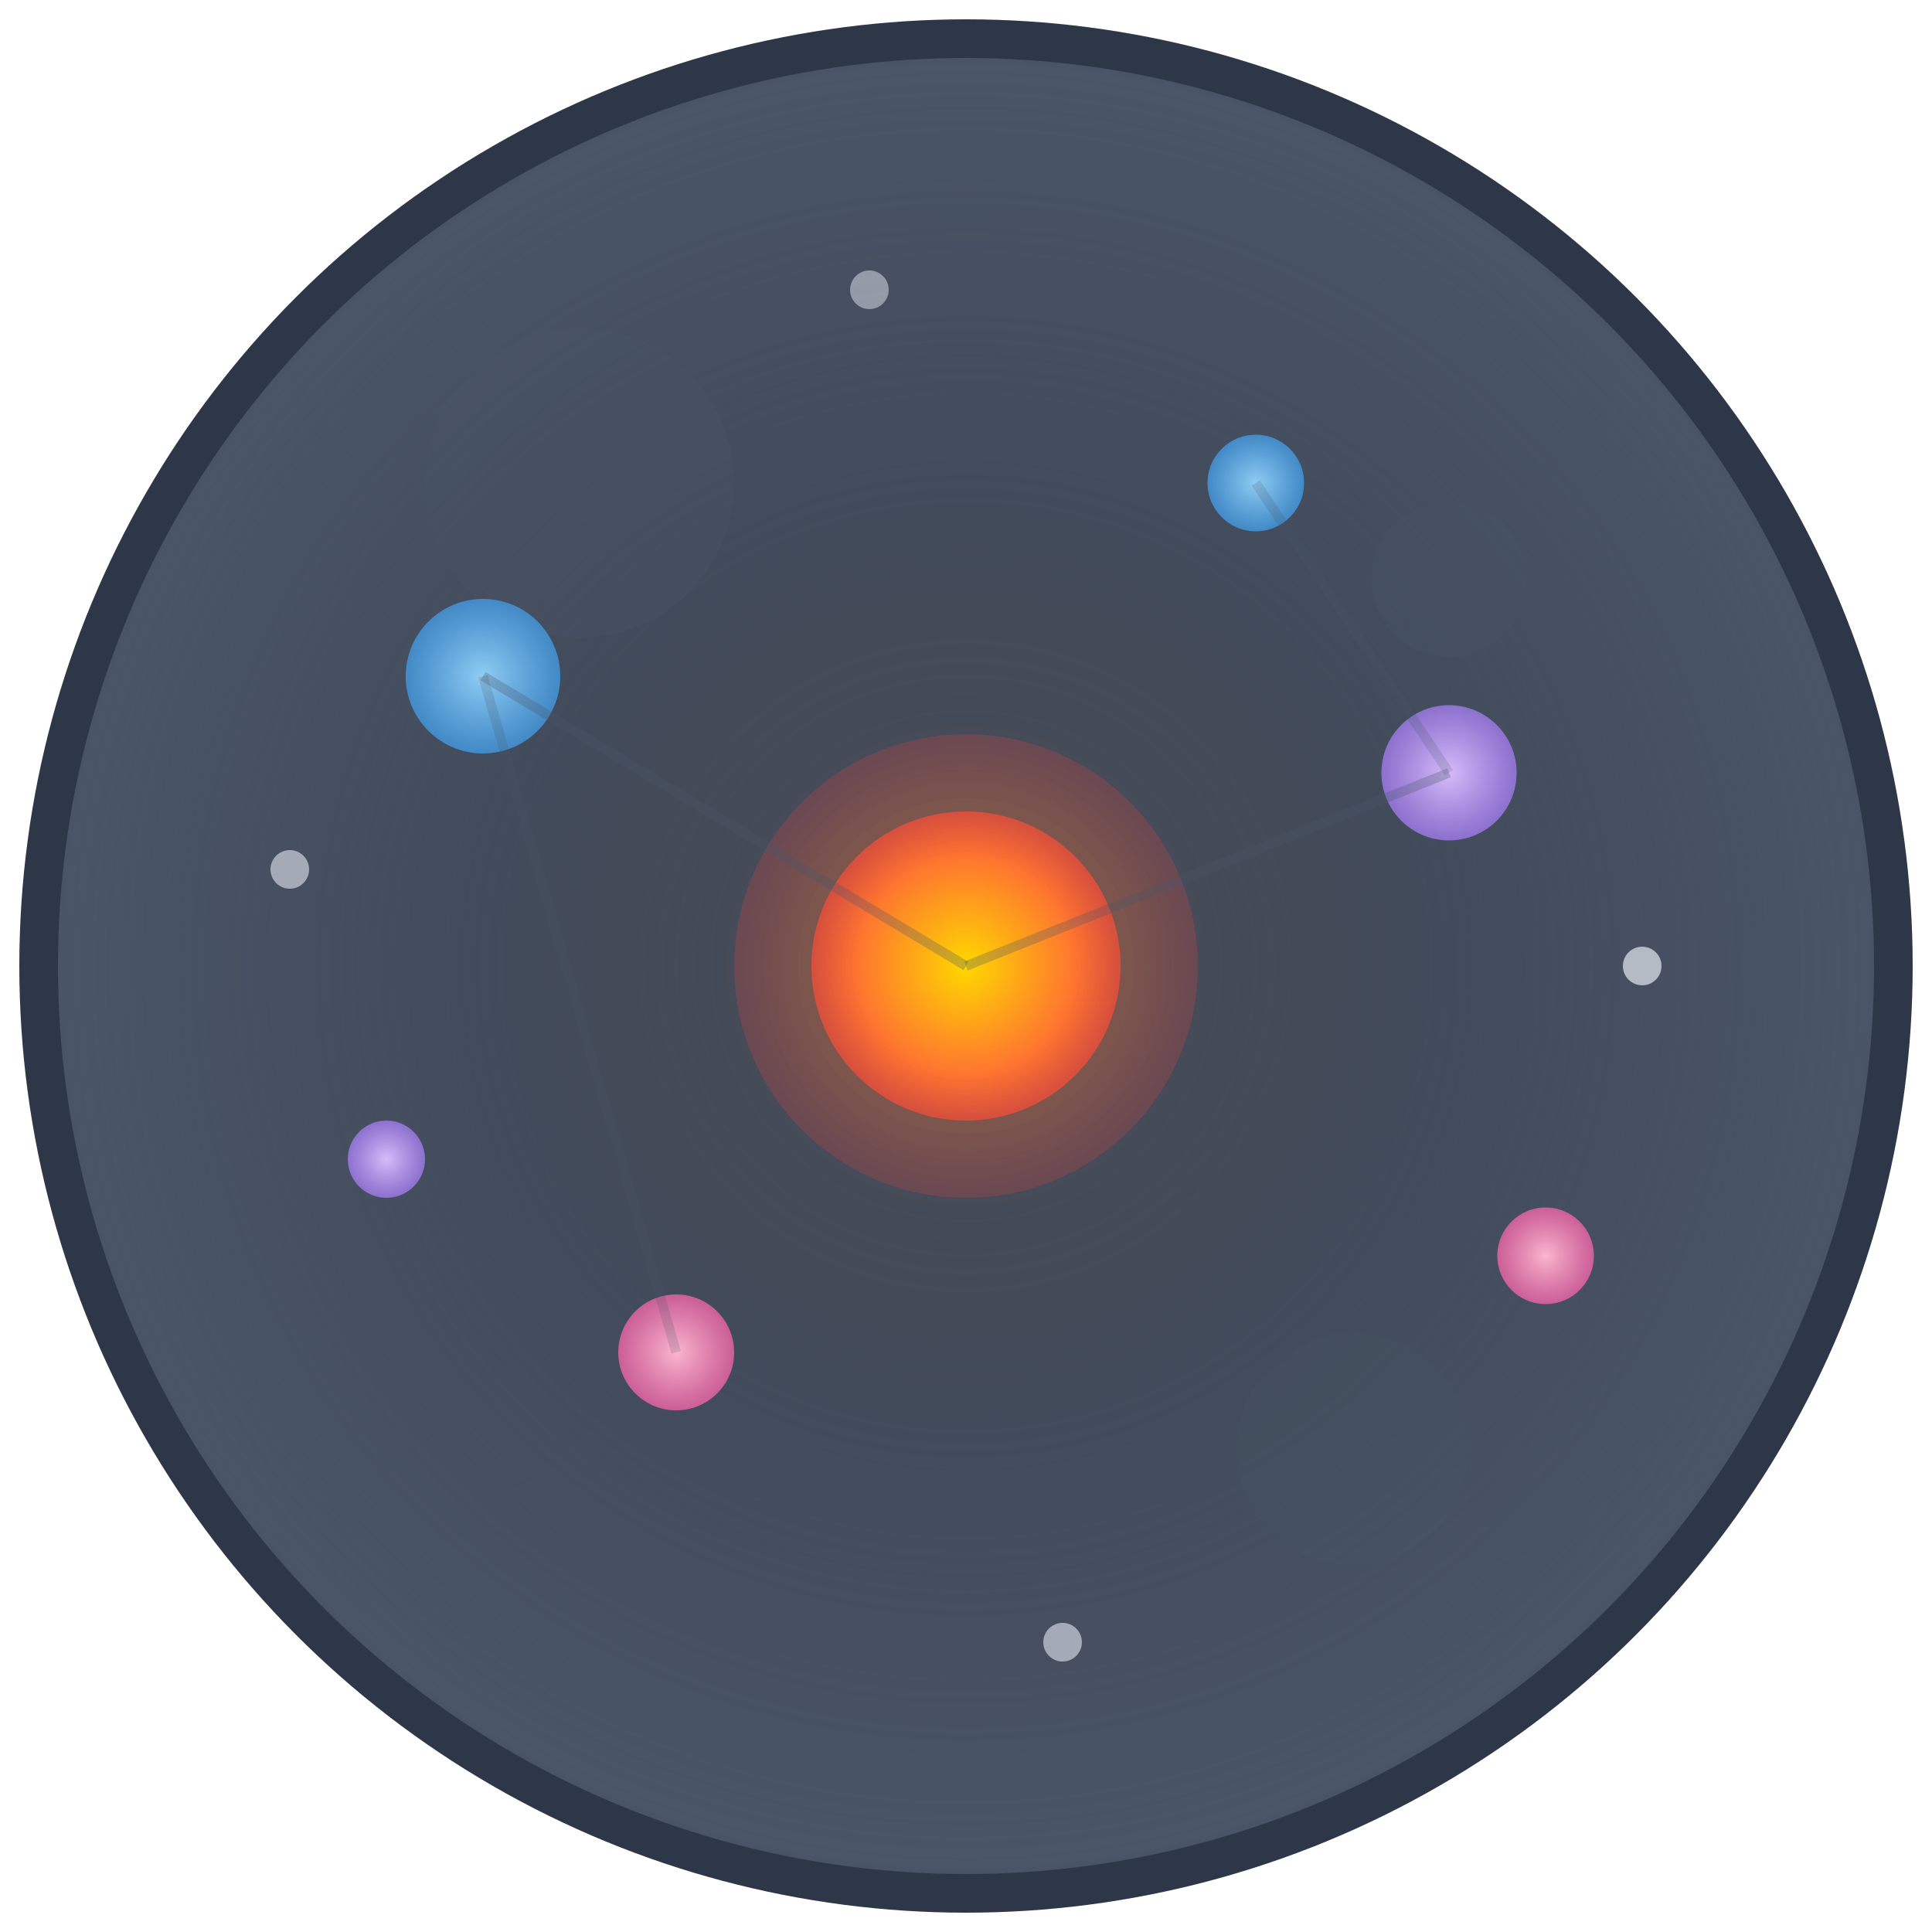<svg xmlns="http://www.w3.org/2000/svg" viewBox="0 0 100 100" width="100" height="100">
  <defs>
    <!-- Gradient for the galaxy background -->
    <radialGradient id="galaxyGradient" cx="50%" cy="50%" r="60%">
      <stop offset="0%" style="stop-color:#1a202c;stop-opacity:0.8" />
      <stop offset="40%" style="stop-color:#2d3748;stop-opacity:0.9" />
      <stop offset="80%" style="stop-color:#4a5568;stop-opacity:1" />
      <stop offset="100%" style="stop-color:#1a202c;stop-opacity:1" />
    </radialGradient>
    
    <!-- Gradient for main star -->
    <radialGradient id="starGradient" cx="50%" cy="50%" r="50%">
      <stop offset="0%" style="stop-color:#ffd700;stop-opacity:1" />
      <stop offset="70%" style="stop-color:#ff6b35;stop-opacity:1" />
      <stop offset="100%" style="stop-color:#e53e3e;stop-opacity:0.8" />
    </radialGradient>
    
    <!-- Gradient for secondary stars -->
    <radialGradient id="starGradient2" cx="50%" cy="50%" r="50%">
      <stop offset="0%" style="stop-color:#90cdf4;stop-opacity:1" />
      <stop offset="100%" style="stop-color:#4299e1;stop-opacity:0.8" />
    </radialGradient>
    
    <radialGradient id="starGradient3" cx="50%" cy="50%" r="50%">
      <stop offset="0%" style="stop-color:#d6bcfa;stop-opacity:1" />
      <stop offset="100%" style="stop-color:#9f7aea;stop-opacity:0.8" />
    </radialGradient>
    
    <radialGradient id="starGradient4" cx="50%" cy="50%" r="50%">
      <stop offset="0%" style="stop-color:#fbb6ce;stop-opacity:1" />
      <stop offset="100%" style="stop-color:#ed64a6;stop-opacity:0.8" />
    </radialGradient>
  </defs>
  
  <!-- Galaxy background -->
  <circle cx="50" cy="50" r="48" fill="url(#galaxyGradient)" stroke="#2d3748" stroke-width="2"/>
  
  <!-- Cosmic dust/nebula effect -->
  <circle cx="30" cy="25" r="8" fill="#4a5568" opacity="0.3"/>
  <circle cx="70" cy="75" r="6" fill="#4a5568" opacity="0.2"/>
  <circle cx="75" cy="30" r="4" fill="#4a5568" opacity="0.25"/>
  
  <!-- Main central star (largest) -->
  <circle cx="50" cy="50" r="8" fill="url(#starGradient)">
    <animate attributeName="opacity" values="0.8;1;0.8" dur="2s" repeatCount="indefinite"/>
  </circle>
  
  <!-- Star glow effect -->
  <circle cx="50" cy="50" r="12" fill="url(#starGradient)" opacity="0.3">
    <animate attributeName="r" values="10;14;10" dur="2s" repeatCount="indefinite"/>
    <animate attributeName="opacity" values="0.2;0.4;0.2" dur="2s" repeatCount="indefinite"/>
  </circle>
  
  <!-- Secondary stars representing different professions -->
  <circle cx="25" cy="35" r="4" fill="url(#starGradient2)">
    <animate attributeName="opacity" values="0.6;1;0.6" dur="3s" repeatCount="indefinite"/>
  </circle>
  
  <circle cx="75" cy="40" r="3.5" fill="url(#starGradient3)">
    <animate attributeName="opacity" values="0.7;1;0.7" dur="2.5s" repeatCount="indefinite"/>
  </circle>
  
  <circle cx="35" cy="70" r="3" fill="url(#starGradient4)">
    <animate attributeName="opacity" values="0.5;0.9;0.5" dur="4s" repeatCount="indefinite"/>
  </circle>
  
  <circle cx="65" cy="25" r="2.5" fill="url(#starGradient2)">
    <animate attributeName="opacity" values="0.6;1;0.6" dur="3.5s" repeatCount="indefinite"/>
  </circle>
  
  <circle cx="20" cy="60" r="2" fill="url(#starGradient3)">
    <animate attributeName="opacity" values="0.4;0.8;0.4" dur="2.8s" repeatCount="indefinite"/>
  </circle>
  
  <circle cx="80" cy="65" r="2.5" fill="url(#starGradient4)">
    <animate attributeName="opacity" values="0.6;1;0.6" dur="3.2s" repeatCount="indefinite"/>
  </circle>
  
  <!-- Small background stars -->
  <circle cx="15" cy="45" r="1" fill="#e2e8f0" opacity="0.6">
    <animate attributeName="opacity" values="0.3;0.8;0.3" dur="5s" repeatCount="indefinite"/>
  </circle>
  
  <circle cx="85" cy="50" r="1" fill="#e2e8f0" opacity="0.7">
    <animate attributeName="opacity" values="0.4;0.9;0.4" dur="4.5s" repeatCount="indefinite"/>
  </circle>
  
  <circle cx="45" cy="15" r="1" fill="#e2e8f0" opacity="0.5">
    <animate attributeName="opacity" values="0.2;0.7;0.2" dur="6s" repeatCount="indefinite"/>
  </circle>
  
  <circle cx="55" cy="85" r="1" fill="#e2e8f0" opacity="0.6">
    <animate attributeName="opacity" values="0.3;0.8;0.3" dur="3.8s" repeatCount="indefinite"/>
  </circle>
  
  <!-- Connection lines between stars (constellation effect) -->
  <path d="M50,50 L25,35" stroke="#4a5568" stroke-width="0.5" opacity="0.3"/>
  <path d="M50,50 L75,40" stroke="#4a5568" stroke-width="0.5" opacity="0.3"/>
  <path d="M25,35 L35,70" stroke="#4a5568" stroke-width="0.5" opacity="0.2"/>
  <path d="M75,40 L65,25" stroke="#4a5568" stroke-width="0.5" opacity="0.2"/>
</svg>